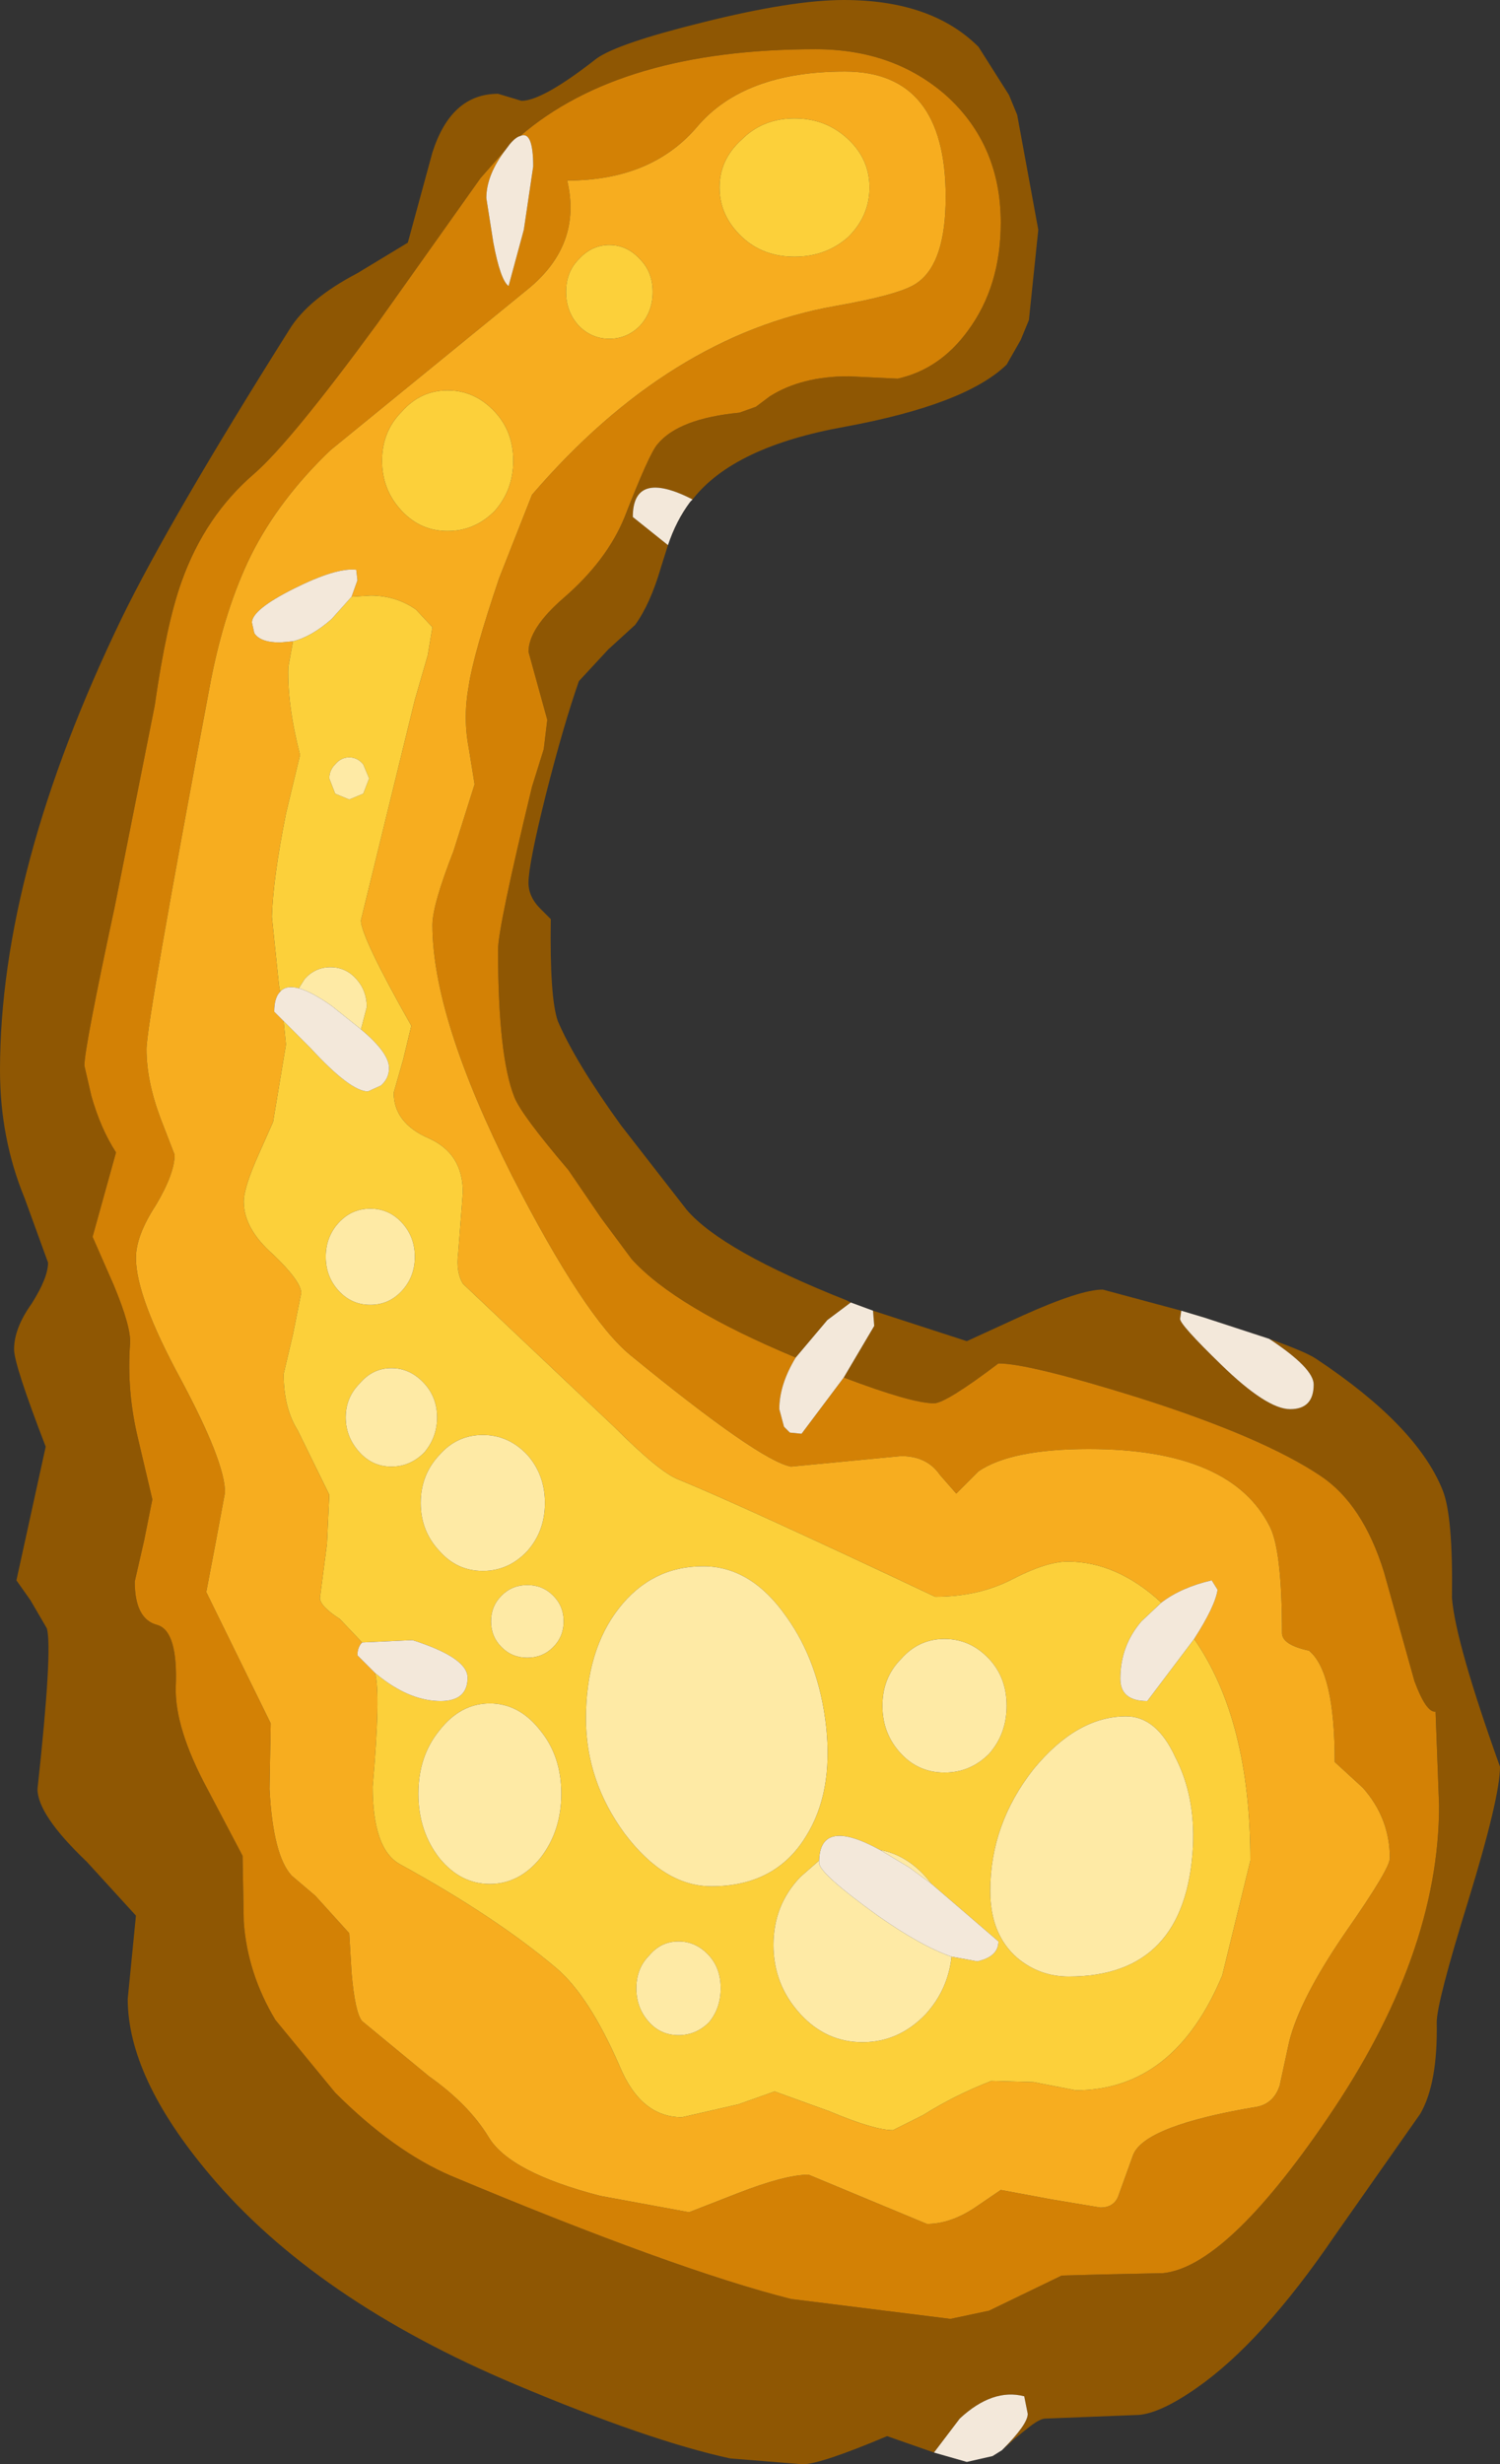 <?xml version="1.0" encoding="UTF-8" standalone="no"?>
<svg xmlns:ffdec="https://www.free-decompiler.com/flash" xmlns:xlink="http://www.w3.org/1999/xlink" ffdec:objectType="shape" height="105.1px" width="64.0px" xmlns="http://www.w3.org/2000/svg">
  <rect width="100%" height="100%" fill="#333333" stroke="none"/>
  <g transform="matrix(1.0, 0.0, 0.0, 1.0, -1.55, -1.7)">
    <path d="M35.5 59.6 Q30.35 57.45 28.5 55.4 L27.2 53.65 25.8 51.6 Q23.8 49.25 23.5 48.5 22.8 46.75 22.8 42.2 22.8 41.25 24.25 35.25 L24.75 33.65 24.9 32.4 24.5 30.95 24.1 29.5 Q24.1 28.5 25.6 27.2 27.45 25.6 28.2 23.75 29.25 21.05 29.6 20.65 30.5 19.55 33.1 19.3 L33.8 19.05 34.4 18.6 Q35.75 17.75 37.75 17.75 L39.85 17.85 Q41.65 17.45 42.85 15.8 44.25 13.9 44.25 11.2 44.25 7.9 41.95 5.8 39.7 3.8 36.35 3.8 28.05 3.8 23.75 7.5 23.55 7.55 23.3 7.85 L23.15 8.05 22.05 9.3 17.65 15.5 Q13.95 20.55 12.4 21.9 10.3 23.7 9.3 26.5 8.65 28.3 8.15 31.8 L6.45 40.35 Q5.15 46.4 5.15 47.15 L5.45 48.45 Q5.85 49.85 6.5 50.85 L5.5 54.45 6.4 56.5 Q7.15 58.3 7.1 59.0 6.95 61.05 7.45 63.1 L8.05 65.65 7.7 67.4 7.3 69.15 Q7.3 70.75 8.25 71.0 9.15 71.25 9.05 73.65 9.0 75.4 10.4 78.0 L11.9 80.85 11.95 83.65 Q12.1 85.85 13.3 87.85 L15.85 90.95 Q18.35 93.45 20.8 94.5 30.35 98.5 35.3 99.75 L42.1 100.6 43.75 100.25 46.85 98.75 48.7 98.7 51.15 98.65 Q53.85 98.4 58.15 92.1 62.95 85.1 62.95 78.7 L62.8 74.7 Q62.4 74.75 61.9 73.4 L60.6 68.75 Q59.7 65.85 57.9 64.65 55.45 63.0 50.1 61.3 45.45 59.85 44.15 59.85 41.9 61.55 41.4 61.55 40.45 61.55 37.55 60.45 L38.85 58.25 38.8 57.6 42.8 58.9 45.2 57.8 Q47.65 56.7 48.6 56.7 L51.95 57.6 51.9 57.95 Q51.9 58.2 53.65 59.9 55.6 61.8 56.6 61.8 57.6 61.8 57.6 60.75 57.6 60.05 55.7 58.8 57.25 59.35 57.7 59.65 62.0 62.5 63.1 65.25 63.55 66.35 63.5 69.85 63.65 71.75 65.55 77.05 65.55 78.35 64.2 82.75 62.85 87.1 62.85 87.95 62.9 90.55 62.15 91.85 L58.5 97.05 Q55.4 101.6 52.6 103.55 50.95 104.7 50.0 104.7 L46.15 104.85 Q45.9 104.85 45.35 105.3 L44.85 105.7 44.3 106.2 Q45.4 105.1 45.4 104.65 L45.25 103.9 Q43.9 103.55 42.5 104.85 L41.4 106.3 39.4 105.6 Q36.55 106.8 35.8 106.8 L32.7 106.55 Q29.25 105.8 23.55 103.4 15.0 99.8 10.5 94.45 7.0 90.3 7.0 86.95 L7.35 83.4 5.25 81.1 Q3.15 79.1 3.15 78.0 3.8 72.05 3.55 71.15 L2.85 69.95 2.25 69.1 3.5 63.4 Q2.15 59.9 2.15 59.25 2.15 58.35 2.9 57.3 3.6 56.2 3.6 55.55 L2.6 52.8 Q1.55 50.25 1.55 47.35 1.55 38.8 6.75 28.05 8.8 23.85 13.9 15.75 14.7 14.45 16.8 13.35 L18.95 12.05 20.0 8.2 Q20.8 5.7 22.8 5.7 L23.8 6.0 Q24.7 6.0 27.0 4.2 27.9 3.55 31.55 2.65 35.35 1.7 37.55 1.7 41.3 1.7 43.3 3.7 L44.6 5.75 44.95 6.6 45.85 11.5 45.45 15.35 45.1 16.2 44.5 17.25 Q42.75 18.95 37.6 19.9 32.85 20.75 31.1 23.0 28.55 21.7 28.55 23.75 L30.05 24.95 29.75 25.9 Q29.3 27.45 28.65 28.35 L27.5 29.4 26.25 30.75 Q25.6 32.6 24.85 35.55 24.1 38.55 24.1 39.35 24.1 39.95 24.6 40.45 L25.05 40.9 Q25.0 44.25 25.35 45.25 26.1 47.0 28.05 49.7 L30.85 53.3 Q32.35 55.05 37.65 57.15 L37.85 57.25 36.85 58.0 35.5 59.6" fill="#8f5703" fill-rule="evenodd" stroke="none"/>
    <path d="M23.75 7.5 Q28.05 3.8 36.35 3.8 39.7 3.8 41.95 5.8 44.25 7.9 44.25 11.2 44.25 13.9 42.85 15.8 41.65 17.45 39.85 17.85 L37.75 17.75 Q35.75 17.75 34.4 18.6 L33.8 19.05 33.1 19.3 Q30.5 19.55 29.6 20.65 29.25 21.05 28.2 23.75 27.45 25.6 25.6 27.2 24.1 28.5 24.1 29.5 L24.5 30.95 24.9 32.4 24.75 33.65 24.25 35.25 Q22.8 41.25 22.8 42.2 22.8 46.75 23.5 48.5 23.8 49.25 25.8 51.6 L27.2 53.65 28.5 55.4 Q30.35 57.45 35.5 59.6 34.8 60.75 34.8 61.8 L35.0 62.55 35.25 62.8 35.75 62.85 37.4 60.65 37.55 60.45 Q40.45 61.55 41.4 61.55 41.9 61.55 44.15 59.85 45.45 59.85 50.1 61.3 55.45 63.0 57.9 64.65 59.7 65.85 60.6 68.75 L61.9 73.4 Q62.4 74.75 62.8 74.7 L62.95 78.7 Q62.95 85.1 58.15 92.1 53.85 98.4 51.15 98.65 L48.7 98.7 46.85 98.75 43.75 100.25 42.1 100.6 35.3 99.75 Q30.35 98.5 20.8 94.5 18.35 93.45 15.85 90.95 L13.3 87.85 Q12.1 85.85 11.95 83.65 L11.9 80.85 10.4 78.0 Q9.0 75.4 9.05 73.65 9.15 71.25 8.25 71.0 7.3 70.75 7.3 69.15 L7.7 67.4 8.05 65.65 7.45 63.1 Q6.95 61.05 7.1 59.0 7.15 58.3 6.4 56.5 L5.5 54.45 6.5 50.85 Q5.85 49.85 5.45 48.45 L5.15 47.15 Q5.15 46.4 6.45 40.35 L8.15 31.8 Q8.65 28.3 9.3 26.5 10.3 23.7 12.4 21.9 13.95 20.55 17.65 15.5 L22.05 9.3 23.15 8.05 Q22.3 9.15 22.3 10.15 L22.6 12.05 Q22.9 13.65 23.25 13.9 L23.9 11.5 24.3 8.8 Q24.3 7.25 23.75 7.5 M40.7 13.75 Q41.9 12.9 41.9 10.1 41.9 4.75 37.6 4.75 33.3 4.75 31.3 7.1 29.35 9.4 25.75 9.4 26.4 12.15 24.05 14.05 L15.65 20.9 Q13.45 23.0 12.25 25.4 11.15 27.65 10.55 30.7 7.8 45.3 7.8 46.45 7.8 47.8 8.4 49.4 L9.0 50.95 Q9.0 51.75 8.2 53.1 7.35 54.4 7.35 55.35 7.35 57.0 9.25 60.5 11.15 64.05 11.15 65.35 L10.75 67.5 10.35 69.6 13.1 75.2 13.05 78.0 Q13.2 80.85 14.0 81.7 L15.0 82.55 16.45 84.15 16.55 85.85 Q16.7 87.55 17.0 87.9 L19.85 90.25 Q21.55 91.45 22.4 92.85 23.3 94.35 27.15 95.35 L30.95 96.05 33.0 95.25 Q35.05 94.45 36.05 94.45 L41.1 96.55 Q42.1 96.55 43.15 95.85 L44.25 95.1 46.4 95.5 48.5 95.85 Q49.05 95.85 49.25 95.4 L49.9 93.6 Q50.4 92.35 55.2 91.55 55.9 91.4 56.15 90.65 L56.55 88.8 Q57.0 86.95 59.0 84.05 60.85 81.4 60.85 80.95 60.85 79.25 59.7 77.95 L58.5 76.85 Q58.5 73.0 57.4 72.1 56.25 71.85 56.25 71.35 56.25 67.9 55.75 66.85 54.1 63.5 48.0 63.5 44.7 63.5 43.3 64.45 L42.35 65.4 41.65 64.6 Q41.1 63.8 40.0 63.8 L35.3 64.25 Q33.95 64.0 28.45 59.5 26.5 57.9 23.4 51.85 20.0 45.1 20.0 41.15 20.0 40.3 20.9 38.0 L21.8 35.15 21.55 33.6 Q21.3 32.3 21.55 30.95 21.75 29.6 22.85 26.35 L24.25 22.8 Q30.1 16.0 37.2 14.75 40.05 14.25 40.7 13.75" fill="#d38105" fill-rule="evenodd" stroke="none"/>
    <path d="M40.7 13.75 Q40.05 14.25 37.2 14.75 30.1 16.0 24.25 22.8 L22.85 26.35 Q21.75 29.6 21.55 30.95 21.3 32.3 21.55 33.6 L21.8 35.15 20.9 38.0 Q20.0 40.3 20.0 41.15 20.0 45.1 23.4 51.85 26.5 57.9 28.45 59.5 33.95 64.0 35.3 64.25 L40.0 63.8 Q41.1 63.8 41.65 64.6 L42.35 65.4 43.3 64.45 Q44.7 63.5 48.0 63.5 54.1 63.5 55.75 66.85 56.25 67.9 56.25 71.35 56.25 71.85 57.4 72.1 58.5 73.0 58.5 76.85 L59.7 77.95 Q60.85 79.25 60.85 80.95 60.85 81.4 59.0 84.05 57.0 86.95 56.55 88.8 L56.15 90.65 Q55.9 91.4 55.2 91.55 50.4 92.35 49.9 93.6 L49.25 95.4 Q49.05 95.85 48.5 95.85 L46.4 95.5 44.25 95.1 43.15 95.85 Q42.1 96.55 41.1 96.55 L36.05 94.45 Q35.05 94.45 33.0 95.25 L30.95 96.05 27.15 95.35 Q23.3 94.35 22.4 92.85 21.55 91.45 19.85 90.25 L17.0 87.9 Q16.7 87.55 16.55 85.85 L16.45 84.15 15.0 82.55 14.0 81.7 Q13.2 80.85 13.05 78.0 L13.1 75.2 10.35 69.6 10.75 67.5 11.15 65.35 Q11.15 64.05 9.25 60.5 7.35 57.0 7.35 55.35 7.35 54.4 8.2 53.1 9.0 51.75 9.0 50.95 L8.4 49.4 Q7.8 47.8 7.8 46.45 7.8 45.3 10.55 30.7 11.15 27.65 12.25 25.4 13.45 23.0 15.65 20.9 L24.05 14.05 Q26.4 12.15 25.75 9.4 29.35 9.4 31.3 7.1 33.3 4.75 37.6 4.75 41.9 4.75 41.9 10.1 41.9 12.9 40.7 13.75 M35.45 6.75 Q34.1 6.75 33.2 7.65 32.25 8.5 32.25 9.7 32.25 10.9 33.2 11.8 34.1 12.65 35.45 12.65 36.8 12.65 37.75 11.8 38.65 10.9 38.65 9.7 38.65 8.5 37.75 7.65 36.8 6.75 35.45 6.75 M25.7 14.15 Q25.7 15.0 26.25 15.6 26.8 16.15 27.55 16.15 28.3 16.15 28.85 15.6 29.4 15.0 29.4 14.15 29.4 13.3 28.85 12.75 28.3 12.15 27.55 12.15 26.8 12.15 26.25 12.75 25.7 13.3 25.7 14.15 M22.65 23.5 Q23.45 22.6 23.45 21.35 23.45 20.1 22.65 19.25 21.8 18.35 20.65 18.35 19.5 18.35 18.7 19.25 17.85 20.1 17.85 21.35 17.85 22.6 18.7 23.5 19.5 24.35 20.65 24.35 21.8 24.35 22.65 23.5 M16.55 27.15 L16.8 26.45 16.75 26.0 Q15.9 25.9 14.1 26.8 12.3 27.7 12.3 28.25 L12.4 28.7 Q12.65 29.1 13.5 29.1 L14.05 29.05 13.85 30.15 Q13.8 31.75 14.35 33.9 L13.75 36.4 Q13.2 39.15 13.15 40.8 L13.45 43.7 13.5 44.0 Q13.25 44.25 13.25 44.85 L13.65 45.25 13.75 46.25 13.2 49.55 12.6 50.9 Q11.95 52.35 11.95 52.95 11.95 54.1 13.2 55.2 14.4 56.35 14.4 56.85 L14.05 58.6 13.65 60.3 Q13.65 61.75 14.25 62.7 L15.6 65.45 15.5 67.55 15.2 69.85 Q15.2 70.2 16.05 70.75 L17.0 71.75 Q16.8 71.95 16.8 72.3 L17.55 73.05 Q17.8 73.9 17.45 77.9 17.45 80.55 18.6 81.2 22.7 83.45 25.3 85.65 26.7 86.85 28.0 89.85 28.9 92.0 30.65 92.0 L33.05 91.45 34.6 90.9 36.95 91.75 Q38.85 92.55 39.65 92.55 L40.95 91.9 Q42.3 91.05 43.85 90.45 L45.65 90.5 47.45 90.85 Q51.65 90.85 53.7 85.95 L54.9 81.05 Q54.9 75.05 52.5 71.6 53.4 70.2 53.5 69.5 L53.25 69.1 Q51.95 69.4 51.1 70.05 49.2 68.3 47.1 68.3 46.2 68.3 44.75 69.05 43.3 69.8 41.45 69.8 33.3 65.95 30.5 64.8 29.7 64.5 27.75 62.55 L21.3 56.45 Q21.0 55.95 21.1 55.15 L21.3 52.55 Q21.3 50.9 19.85 50.25 18.35 49.6 18.35 48.3 L18.75 46.9 19.1 45.45 Q16.95 41.65 16.95 40.95 L19.25 31.55 19.8 29.65 20.0 28.45 19.3 27.7 Q18.45 27.1 17.35 27.1 L16.55 27.15" fill="#f7ad1f" fill-rule="evenodd" stroke="none"/>
    <path d="M22.65 23.5 Q21.8 24.35 20.65 24.35 19.5 24.35 18.7 23.5 17.85 22.6 17.85 21.35 17.85 20.1 18.7 19.25 19.5 18.35 20.65 18.35 21.8 18.35 22.65 19.25 23.45 20.1 23.45 21.35 23.45 22.6 22.65 23.5 M25.7 14.15 Q25.7 13.3 26.25 12.75 26.8 12.15 27.55 12.15 28.3 12.15 28.85 12.75 29.4 13.3 29.4 14.15 29.4 15.0 28.85 15.6 28.3 16.15 27.55 16.15 26.8 16.15 26.25 15.6 25.7 15.0 25.7 14.15 M35.45 6.75 Q36.8 6.75 37.75 7.65 38.65 8.5 38.65 9.7 38.65 10.9 37.75 11.8 36.8 12.65 35.45 12.65 34.1 12.65 33.2 11.8 32.25 10.9 32.25 9.7 32.25 8.5 33.2 7.65 34.1 6.75 35.45 6.75 M14.05 29.05 Q14.85 28.85 15.7 28.1 L16.55 27.15 17.35 27.1 Q18.45 27.1 19.3 27.7 L20.0 28.45 19.8 29.65 19.25 31.55 16.95 40.95 Q16.95 41.65 19.1 45.45 L18.75 46.9 18.35 48.3 Q18.35 49.6 19.85 50.25 21.3 50.9 21.3 52.55 L21.1 55.15 Q21.0 55.95 21.3 56.45 L27.75 62.55 Q29.7 64.5 30.5 64.8 33.3 65.95 41.45 69.8 43.3 69.8 44.75 69.05 46.2 68.3 47.1 68.3 49.2 68.3 51.1 70.05 L50.25 70.85 Q49.35 71.9 49.35 73.3 49.35 74.25 50.5 74.25 L52.5 71.6 Q54.9 75.05 54.9 81.05 L53.7 85.95 Q51.65 90.85 47.45 90.85 L45.65 90.5 43.85 90.45 Q42.3 91.05 40.95 91.9 L39.65 92.55 Q38.85 92.55 36.95 91.75 L34.6 90.9 33.05 91.45 30.65 92.0 Q28.9 92.0 28.0 89.85 26.7 86.85 25.3 85.65 22.7 83.45 18.6 81.2 17.45 80.55 17.45 77.9 17.8 73.9 17.55 73.05 L17.8 73.25 Q19.1 74.25 20.35 74.25 21.5 74.25 21.5 73.25 21.5 72.4 19.15 71.65 L17.0 71.75 16.05 70.75 Q15.2 70.2 15.2 69.85 L15.5 67.55 15.6 65.45 14.25 62.7 Q13.65 61.75 13.65 60.3 L14.05 58.6 14.4 56.85 Q14.4 56.35 13.2 55.2 11.95 54.1 11.95 52.95 11.95 52.35 12.6 50.9 L13.2 49.55 13.75 46.25 13.65 45.25 14.8 46.4 Q16.5 48.25 17.25 48.25 L17.8 48.0 Q18.15 47.7 18.15 47.25 18.15 46.6 16.95 45.6 L17.2 44.65 Q17.2 43.95 16.75 43.45 16.3 42.95 15.65 42.95 15.0 42.95 14.55 43.45 L14.3 43.85 Q13.75 43.7 13.5 44.0 L13.45 43.7 13.15 40.8 Q13.2 39.15 13.75 36.4 L14.35 33.9 Q13.8 31.75 13.85 30.15 L14.05 29.05 M15.85 35.55 L16.45 35.8 17.05 35.55 17.3 34.9 17.05 34.3 Q16.8 34.0 16.45 34.0 16.1 34.0 15.85 34.3 15.6 34.55 15.6 34.9 L15.85 35.55 M24.8 65.8 Q24.8 64.6 24.05 63.75 23.25 62.9 22.15 62.9 21.05 62.9 20.3 63.75 19.5 64.6 19.5 65.8 19.5 67.0 20.3 67.85 21.05 68.7 22.15 68.7 23.25 68.7 24.05 67.85 24.8 67.0 24.8 65.8 M25.15 71.95 Q25.6 71.5 25.6 70.85 25.6 70.2 25.15 69.75 24.7 69.3 24.05 69.3 23.4 69.3 22.95 69.75 22.5 70.2 22.5 70.85 22.5 71.5 22.95 71.95 23.4 72.4 24.05 72.4 24.7 72.4 25.15 71.95 M31.55 68.5 Q29.35 68.5 27.95 70.3 26.55 72.1 26.55 75.0 26.55 77.65 28.2 79.9 29.9 82.15 31.9 82.15 34.65 82.15 35.95 80.0 37.1 78.15 36.8 75.35 36.5 72.6 35.1 70.65 33.6 68.5 31.55 68.5 M15.45 55.3 Q15.45 56.15 16.0 56.75 16.55 57.35 17.35 57.35 18.15 57.35 18.7 56.75 19.25 56.15 19.25 55.3 19.25 54.45 18.7 53.85 18.15 53.25 17.35 53.25 16.55 53.25 16.0 53.85 15.45 54.45 15.45 55.3 M18.25 60.05 Q17.45 60.05 16.9 60.7 16.3 61.3 16.3 62.15 16.3 63.0 16.9 63.65 17.45 64.25 18.25 64.25 19.05 64.25 19.65 63.65 20.2 63.0 20.2 62.15 20.2 61.3 19.65 60.7 19.05 60.05 18.25 60.05 M40.0 76.5 Q40.75 77.3 41.85 77.3 42.95 77.3 43.75 76.5 44.5 75.65 44.5 74.45 44.5 73.25 43.75 72.45 42.95 71.6 41.85 71.6 40.75 71.6 40.0 72.45 39.2 73.25 39.2 74.45 39.2 75.65 40.0 76.5 M31.8 85.1 Q31.25 84.5 30.5 84.5 29.75 84.5 29.25 85.1 28.7 85.65 28.7 86.5 28.7 87.35 29.25 87.95 29.75 88.5 30.5 88.5 31.25 88.5 31.8 87.95 32.3 87.35 32.3 86.5 32.3 85.65 31.8 85.1 M42.15 85.15 L43.25 85.35 Q44.15 85.15 44.15 84.5 L41.3 82.05 41.05 81.75 Q40.2 80.8 39.1 80.6 36.55 79.2 36.5 81.05 L35.7 81.75 Q34.55 82.95 34.55 84.65 34.55 86.35 35.7 87.6 36.8 88.8 38.35 88.8 39.9 88.8 41.05 87.6 42.0 86.55 42.15 85.15 M20.3 75.5 Q19.4 76.6 19.4 78.2 19.4 79.8 20.3 80.95 21.2 82.05 22.45 82.05 23.7 82.05 24.6 80.95 25.5 79.8 25.5 78.2 25.5 76.6 24.6 75.5 23.7 74.35 22.45 74.35 21.2 74.35 20.3 75.5 M51.7 76.65 Q50.9 74.9 49.6 74.9 47.5 74.9 45.65 77.15 43.8 79.5 43.8 82.35 43.8 84.2 44.95 85.2 45.9 86.0 47.15 86.0 52.15 86.0 52.45 80.45 52.55 78.3 51.7 76.65" fill="#fcd03a" fill-rule="evenodd" stroke="none"/>
    <path d="M14.3 43.85 L14.55 43.45 Q15.0 42.95 15.65 42.95 16.3 42.95 16.75 43.45 17.2 43.95 17.2 44.65 L16.95 45.6 15.7 44.6 Q14.85 44.0 14.3 43.85 M15.85 35.55 L15.6 34.9 Q15.6 34.55 15.85 34.3 16.1 34.0 16.45 34.0 16.8 34.0 17.05 34.3 L17.3 34.9 17.05 35.55 16.45 35.8 15.85 35.55 M18.25 60.05 Q19.05 60.05 19.65 60.7 20.2 61.3 20.2 62.15 20.2 63.0 19.65 63.65 19.05 64.25 18.25 64.25 17.45 64.25 16.9 63.65 16.3 63.0 16.3 62.15 16.3 61.3 16.9 60.7 17.45 60.05 18.25 60.05 M15.45 55.3 Q15.45 54.45 16.0 53.85 16.55 53.25 17.35 53.25 18.15 53.25 18.7 53.85 19.25 54.45 19.25 55.3 19.25 56.15 18.7 56.75 18.15 57.35 17.35 57.35 16.55 57.35 16.0 56.75 15.45 56.15 15.45 55.3 M31.55 68.5 Q33.6 68.5 35.1 70.65 36.5 72.6 36.8 75.35 37.1 78.15 35.95 80.0 34.65 82.15 31.9 82.15 29.9 82.15 28.2 79.9 26.55 77.65 26.55 75.0 26.55 72.1 27.95 70.3 29.35 68.5 31.55 68.5 M25.15 71.95 Q24.7 72.4 24.05 72.4 23.4 72.4 22.95 71.95 22.5 71.5 22.5 70.85 22.5 70.2 22.95 69.75 23.4 69.3 24.05 69.3 24.7 69.3 25.15 69.75 25.6 70.2 25.6 70.85 25.6 71.5 25.15 71.95 M24.8 65.8 Q24.8 67.0 24.05 67.85 23.25 68.7 22.15 68.7 21.05 68.7 20.3 67.85 19.5 67.0 19.5 65.8 19.5 64.6 20.3 63.75 21.05 62.9 22.15 62.9 23.25 62.9 24.05 63.75 24.8 64.6 24.8 65.8 M31.8 85.1 Q32.3 85.65 32.3 86.5 32.3 87.35 31.8 87.95 31.25 88.5 30.5 88.5 29.75 88.5 29.25 87.95 28.7 87.35 28.7 86.5 28.7 85.65 29.25 85.1 29.75 84.5 30.5 84.5 31.25 84.5 31.8 85.1 M40.0 76.5 Q39.2 75.65 39.2 74.45 39.2 73.25 40.0 72.45 40.75 71.6 41.85 71.6 42.95 71.6 43.75 72.45 44.5 73.25 44.5 74.45 44.5 75.65 43.75 76.5 42.95 77.3 41.85 77.3 40.75 77.3 40.0 76.5 M36.5 81.05 L36.5 81.15 Q36.5 81.6 39.0 83.4 40.85 84.7 42.15 85.15 42.0 86.55 41.05 87.6 39.9 88.8 38.35 88.8 36.8 88.8 35.7 87.6 34.55 86.35 34.55 84.65 34.55 82.95 35.7 81.75 L36.5 81.05 M41.3 82.05 L40.35 81.35 39.1 80.6 Q40.2 80.8 41.05 81.75 L41.3 82.05 M20.3 75.5 Q21.2 74.35 22.45 74.35 23.7 74.35 24.6 75.5 25.5 76.6 25.5 78.2 25.5 79.8 24.6 80.95 23.7 82.05 22.45 82.05 21.2 82.05 20.3 80.95 19.4 79.8 19.4 78.2 19.4 76.6 20.3 75.5 M51.7 76.65 Q52.55 78.3 52.45 80.45 52.15 86.0 47.15 86.0 45.9 86.0 44.95 85.2 43.8 84.2 43.8 82.35 43.8 79.5 45.65 77.15 47.5 74.9 49.6 74.9 50.9 74.9 51.7 76.65" fill="#feeaa5" fill-rule="evenodd" stroke="none"/>
    <path d="M35.5 59.6 L36.85 58.0 37.85 57.25 38.8 57.6 38.85 58.25 37.55 60.45 37.4 60.65 35.75 62.85 35.25 62.8 35.0 62.55 34.8 61.8 Q34.8 60.75 35.5 59.6 M30.05 24.95 L28.55 23.75 Q28.55 21.7 31.1 23.0 L31.0 23.1 Q30.4 23.9 30.05 24.95 M41.4 106.3 L42.5 104.85 Q43.9 103.55 45.25 103.9 L45.4 104.65 Q45.4 105.1 44.3 106.2 L43.9 106.45 42.8 106.7 41.4 106.3 M55.7 58.8 Q57.6 60.05 57.6 60.75 57.6 61.8 56.6 61.8 55.6 61.8 53.65 59.9 51.9 58.2 51.9 57.95 L51.95 57.6 52.95 57.9 55.7 58.8 M23.15 8.05 L23.3 7.85 Q23.55 7.55 23.75 7.5 24.3 7.25 24.3 8.8 L23.9 11.5 23.25 13.9 Q22.9 13.65 22.6 12.05 L22.3 10.15 Q22.3 9.15 23.15 8.05 M16.55 27.15 L15.7 28.1 Q14.85 28.85 14.05 29.05 L13.5 29.1 Q12.65 29.1 12.4 28.7 L12.3 28.25 Q12.3 27.7 14.1 26.8 15.9 25.9 16.75 26.0 L16.8 26.45 16.55 27.15 M13.5 44.0 Q13.75 43.7 14.3 43.85 14.85 44.0 15.7 44.6 L16.95 45.6 Q18.15 46.6 18.15 47.25 18.15 47.7 17.8 48.0 L17.25 48.25 Q16.5 48.25 14.8 46.4 L13.65 45.25 13.25 44.85 Q13.25 44.25 13.5 44.0 M17.0 71.75 L19.15 71.65 Q21.5 72.4 21.5 73.25 21.5 74.25 20.35 74.25 19.1 74.25 17.8 73.25 L17.55 73.05 16.8 72.3 Q16.8 71.95 17.0 71.75 M52.5 71.6 L50.5 74.25 Q49.35 74.25 49.35 73.3 49.35 71.9 50.25 70.85 L51.1 70.05 Q51.95 69.4 53.25 69.1 L53.5 69.5 Q53.4 70.2 52.5 71.6 M42.15 85.15 Q40.85 84.7 39.0 83.4 36.5 81.6 36.5 81.15 L36.5 81.05 Q36.55 79.2 39.1 80.6 L40.35 81.35 41.3 82.05 44.15 84.5 Q44.15 85.15 43.25 85.35 L42.15 85.15" fill="#f3e8da" fill-rule="evenodd" stroke="none"/>
  </g>
</svg>
